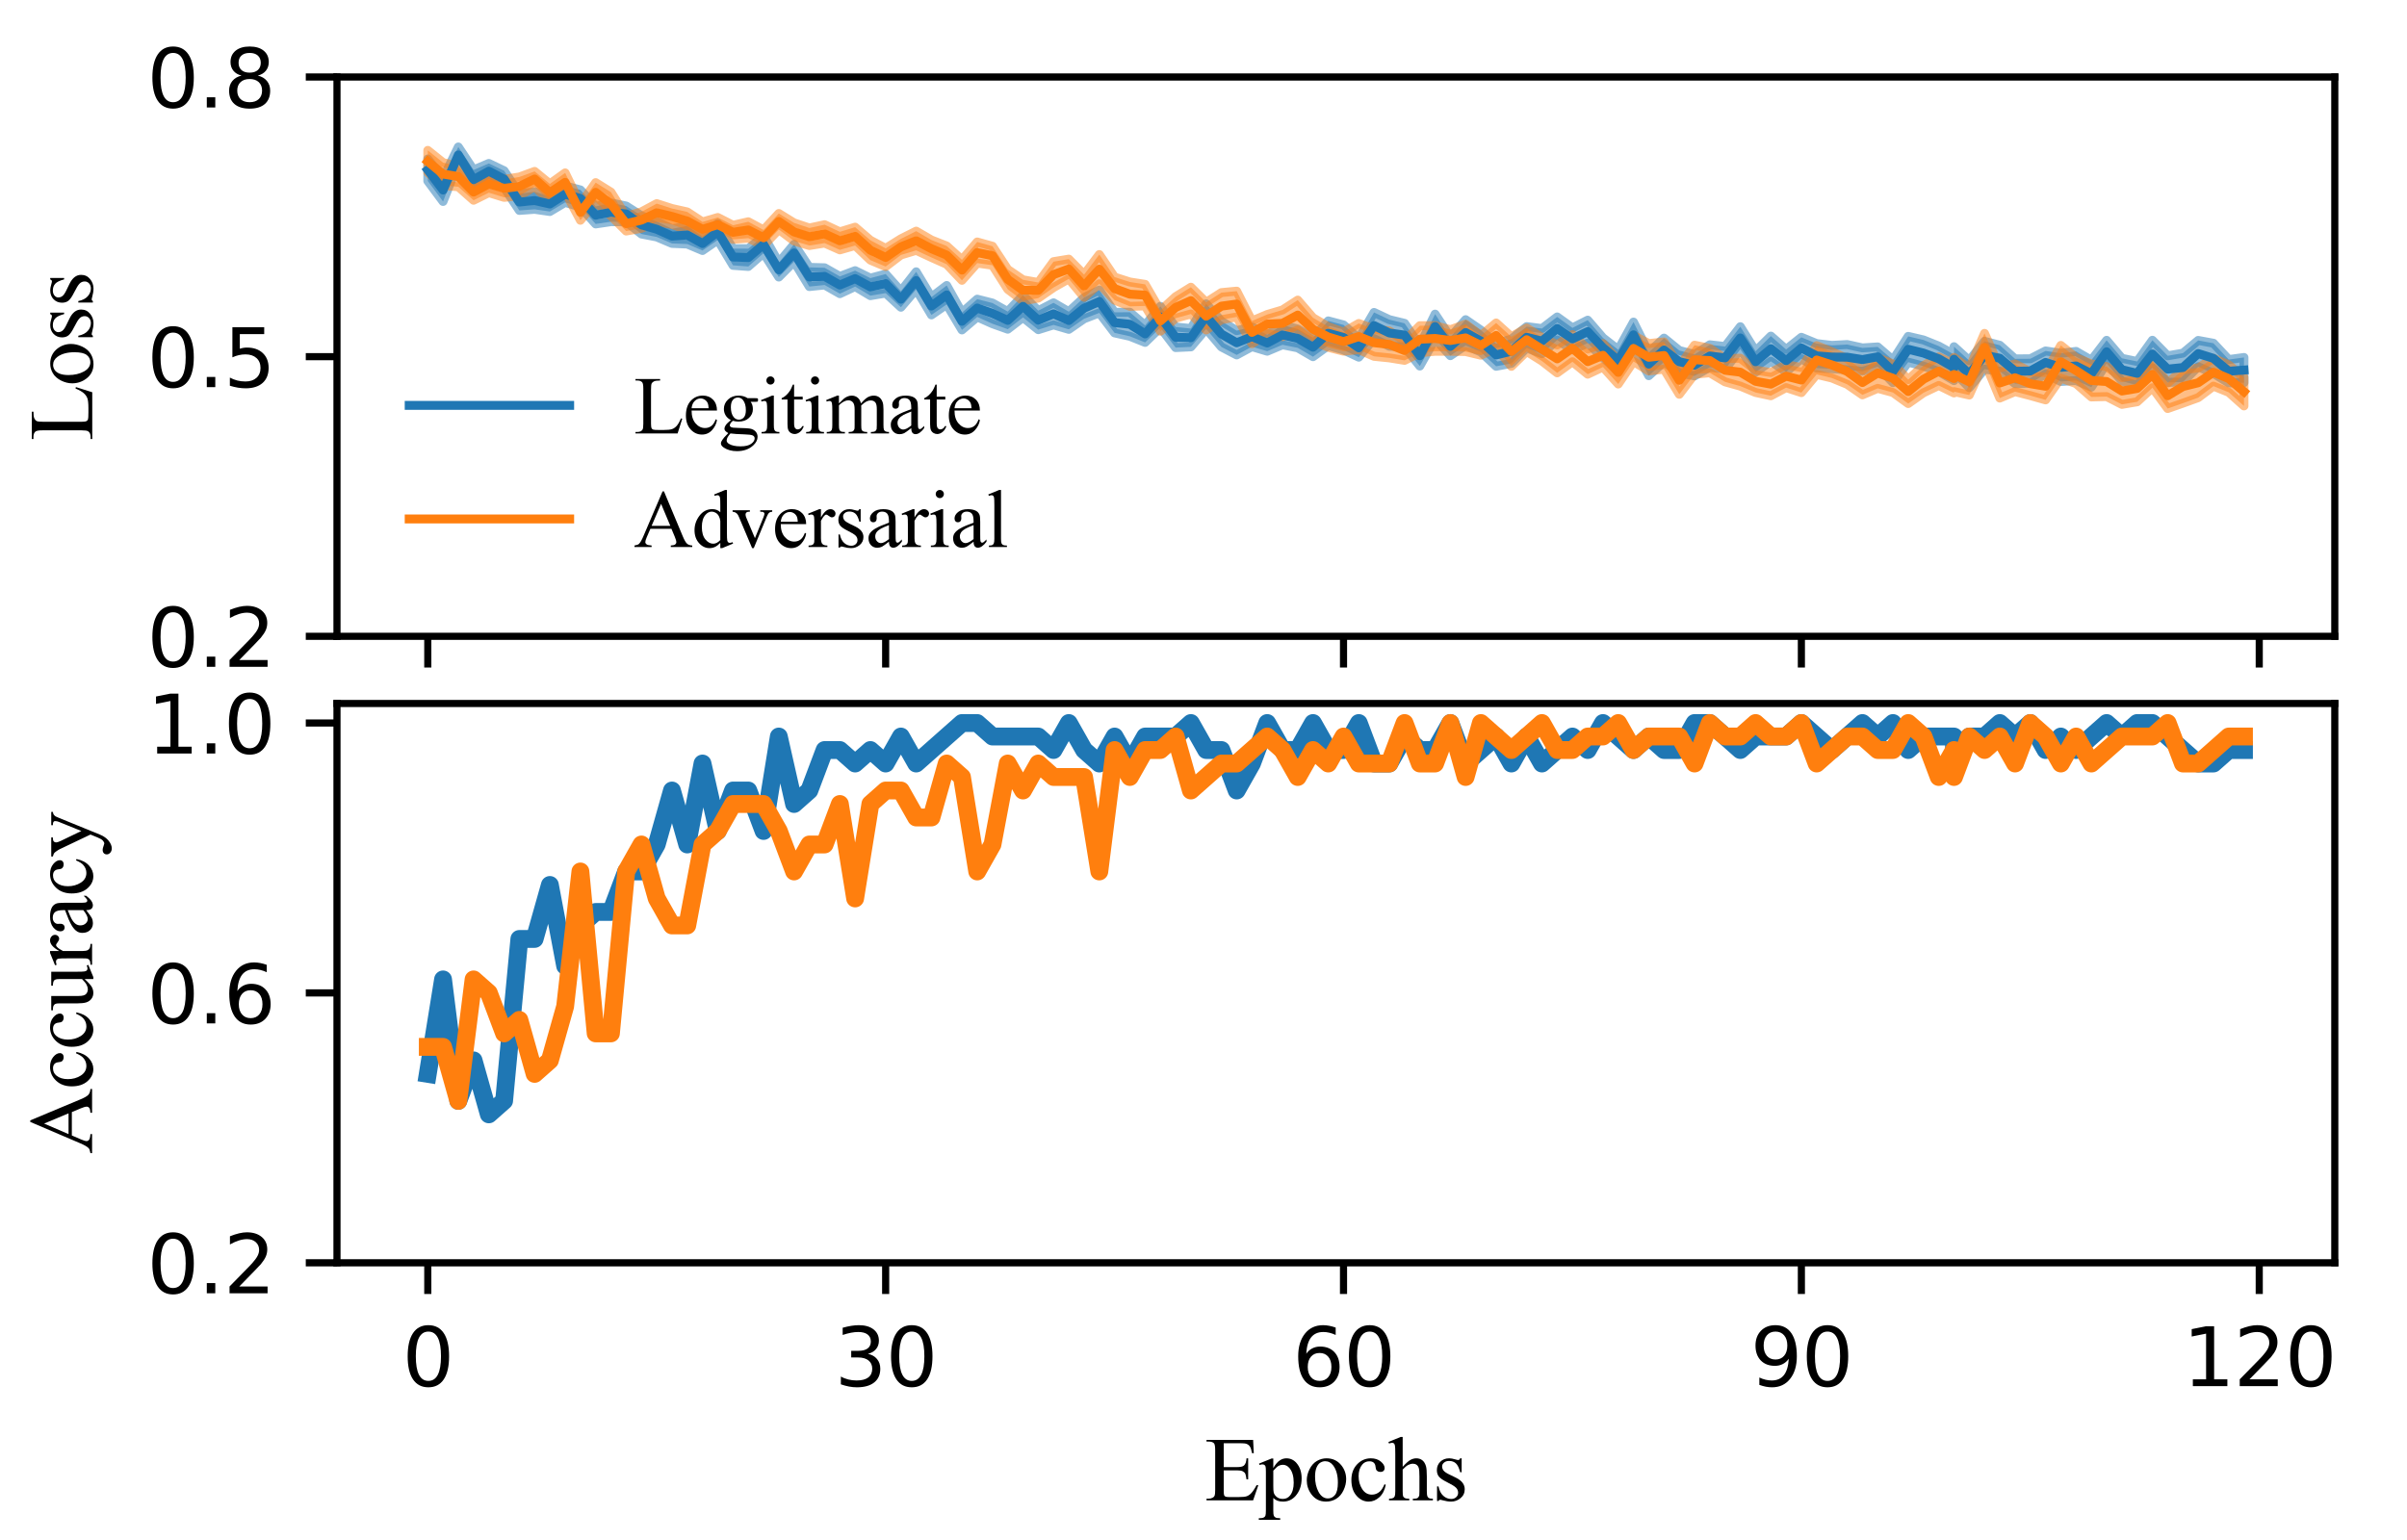 <?xml version="1.0" encoding="utf-8" standalone="no"?>
<!DOCTYPE svg PUBLIC "-//W3C//DTD SVG 1.1//EN"
  "http://www.w3.org/Graphics/SVG/1.1/DTD/svg11.dtd">
<svg height="172.8pt" version="1.1" viewBox="0 0 270 172.8" width="270pt" xmlns="http://www.w3.org/2000/svg" xmlns:xlink="http://www.w3.org/1999/xlink">
 <defs>
  <style type="text/css">*{stroke-linecap:butt;stroke-linejoin:round;}</style>
 </defs>
 <g id="figure_1">
  <g id="patch_1">
   <path d="M 0 172.8 
L 270 172.8 
L 270 0 
L 0 0 
z
" style="fill:none;"/>
  </g>
  <g id="axes_1">
   <g id="patch_2">
    <path d="M 37.8 71.402 
L 261.9 71.402 
L 261.9 8.64 
L 37.8 8.64 
z
" style="fill:none;"/>
   </g>
   <g id="PolyCollection_1">
    <defs>
     <path d="M 47.986 -152.497 
L 47.986 -154.963 
L 49.698 -152.761 
L 51.41 -156.308 
L 53.122 -153.73 
L 54.834 -154.461 
L 56.546 -153.641 
L 58.258 -151.067 
L 59.97 -151.279 
L 61.682 -150.754 
L 63.394 -151.936 
L 65.106 -151.488 
L 66.818 -149.636 
L 68.53 -150.026 
L 70.242 -149.685 
L 71.954 -148.591 
L 73.666 -147.943 
L 75.378 -147.124 
L 77.09 -147.45 
L 78.802 -146.258 
L 80.514 -147.722 
L 82.226 -144.899 
L 83.938 -144.896 
L 85.65 -146.334 
L 87.362 -143.333 
L 89.074 -145.388 
L 90.786 -142.799 
L 92.498 -142.754 
L 94.21 -141.784 
L 95.922 -142.43 
L 97.634 -141.592 
L 99.346 -142.05 
L 101.058 -140.128 
L 102.77 -142.302 
L 104.482 -139.459 
L 106.194 -140.767 
L 107.906 -137.72 
L 109.618 -139.23 
L 111.33 -138.796 
L 113.042 -137.837 
L 114.754 -139.663 
L 116.466 -137.938 
L 118.178 -138.821 
L 119.89 -137.825 
L 121.602 -139.405 
L 123.314 -140.252 
L 125.026 -137.754 
L 126.738 -137.767 
L 128.45 -136.284 
L 130.162 -138.427 
L 131.874 -136.11 
L 133.586 -135.935 
L 135.298 -138.709 
L 137.01 -136.761 
L 138.722 -135.698 
L 140.434 -136.123 
L 142.146 -135.235 
L 143.858 -136.318 
L 145.57 -135.883 
L 147.282 -134.904 
L 148.994 -136.794 
L 150.706 -136.342 
L 152.418 -134.819 
L 154.13 -137.742 
L 155.842 -136.935 
L 157.554 -136.52 
L 159.266 -134.033 
L 160.978 -137.553 
L 162.69 -134.961 
L 164.402 -136.931 
L 166.114 -135.756 
L 167.826 -134.245 
L 169.538 -134.754 
L 171.25 -136.151 
L 172.962 -135.935 
L 174.674 -137.238 
L 176.386 -136.008 
L 178.098 -136.877 
L 179.81 -134.891 
L 181.522 -133.559 
L 183.234 -136.66 
L 184.946 -133.245 
L 186.658 -134.862 
L 188.37 -133.472 
L 190.082 -133.028 
L 191.794 -134.114 
L 193.506 -133.919 
L 195.218 -136.142 
L 196.93 -133.389 
L 198.642 -135.086 
L 200.354 -133.584 
L 202.066 -134.952 
L 203.778 -134.248 
L 205.49 -134.046 
L 207.202 -134.141 
L 208.914 -133.764 
L 210.626 -133.875 
L 212.338 -132.398 
L 214.05 -135.056 
L 215.762 -134.655 
L 217.474 -133.967 
L 219.186 -133.025 
L 219.186 -133.898 
L 220.898 -132.339 
L 222.61 -134.504 
L 224.322 -134.061 
L 226.034 -132.533 
L 227.746 -132.543 
L 229.458 -133.421 
L 231.17 -133.164 
L 232.882 -133.37 
L 234.594 -132.382 
L 236.306 -134.614 
L 238.018 -132.597 
L 239.73 -132.239 
L 241.442 -134.62 
L 243.154 -132.878 
L 244.866 -133.172 
L 246.578 -134.602 
L 248.29 -134.286 
L 250.002 -132.455 
L 251.714 -132.69 
L 251.714 -129.862 
L 251.714 -129.862 
L 250.002 -129.832 
L 248.29 -130.895 
L 246.578 -131.651 
L 244.866 -129.946 
L 243.154 -129.888 
L 241.442 -131.541 
L 239.73 -129.577 
L 238.018 -130.035 
L 236.306 -132.036 
L 234.594 -129.357 
L 232.882 -130.101 
L 231.17 -129.995 
L 229.458 -130.841 
L 227.746 -129.799 
L 226.034 -129.747 
L 224.322 -131.149 
L 222.61 -131.378 
L 220.898 -129.299 
L 219.186 -131.071 
L 219.186 -130.091 
L 217.474 -131.114 
L 215.762 -131.714 
L 214.05 -132.164 
L 212.338 -129.863 
L 210.626 -131.655 
L 208.914 -131.14 
L 207.202 -131.303 
L 205.49 -131.426 
L 203.778 -131.496 
L 202.066 -132.553 
L 200.354 -131.074 
L 198.642 -132.26 
L 196.93 -131.037 
L 195.218 -133.613 
L 193.506 -131.368 
L 191.794 -131.599 
L 190.082 -130.621 
L 188.37 -130.949 
L 186.658 -132.193 
L 184.946 -130.644 
L 183.234 -133.8 
L 181.522 -131.162 
L 179.81 -132.664 
L 178.098 -134.3 
L 176.386 -133.536 
L 174.674 -134.651 
L 172.962 -133.114 
L 171.25 -133.753 
L 169.538 -132.024 
L 167.826 -131.7 
L 166.114 -133.301 
L 164.402 -134.048 
L 162.69 -132.89 
L 160.978 -134.769 
L 159.266 -131.727 
L 157.554 -133.876 
L 155.842 -133.947 
L 154.13 -134.794 
L 152.418 -132.722 
L 150.706 -133.528 
L 148.994 -134.02 
L 147.282 -132.776 
L 145.57 -133.77 
L 143.858 -134.112 
L 142.146 -133.391 
L 140.434 -133.904 
L 138.722 -132.975 
L 137.01 -133.87 
L 135.298 -135.898 
L 133.586 -133.878 
L 131.874 -133.798 
L 130.162 -136.042 
L 128.45 -134.38 
L 126.738 -135.065 
L 125.026 -135.446 
L 123.314 -137.692 
L 121.602 -137.032 
L 119.89 -135.843 
L 118.178 -136.345 
L 116.466 -135.808 
L 114.754 -137.181 
L 113.042 -135.862 
L 111.33 -136.473 
L 109.618 -137.238 
L 107.906 -135.779 
L 106.194 -138.646 
L 104.482 -137.465 
L 102.77 -140.33 
L 101.058 -138.326 
L 99.346 -139.91 
L 97.634 -139.624 
L 95.922 -140.645 
L 94.21 -139.847 
L 92.498 -140.821 
L 90.786 -140.645 
L 89.074 -143.444 
L 87.362 -141.713 
L 85.65 -144.394 
L 83.938 -142.899 
L 82.226 -143.025 
L 80.514 -145.869 
L 78.802 -144.69 
L 77.09 -145.416 
L 75.378 -145.487 
L 73.666 -146.212 
L 71.954 -146.542 
L 70.242 -147.91 
L 68.53 -147.925 
L 66.818 -147.672 
L 65.106 -149.574 
L 63.394 -150.089 
L 61.682 -149.066 
L 59.97 -149.314 
L 58.258 -149.188 
L 56.546 -151.754 
L 54.834 -152.723 
L 53.122 -151.561 
L 51.41 -154.51 
L 49.698 -150.194 
L 47.986 -152.497 
z
" id="m68fbe18722" style="stroke:#1f77b4;stroke-opacity:0.5;"/>
    </defs>
    <g clip-path="url(#pb4c56a0dab)">
     <use style="fill:#1f77b4;fill-opacity:0.5;stroke:#1f77b4;stroke-opacity:0.5;" x="0" xlink:href="#m68fbe18722" y="172.8"/>
    </g>
   </g>
   <g id="PolyCollection_2">
    <defs>
     <path d="M 47.986 -153.439 
L 47.986 -155.926 
L 49.698 -154.554 
L 51.41 -154.132 
L 53.122 -152.172 
L 54.834 -153.147 
L 56.546 -152.676 
L 58.258 -152.941 
L 59.97 -153.567 
L 61.682 -152.166 
L 63.394 -153.399 
L 65.106 -149.881 
L 66.818 -152.308 
L 68.53 -151.24 
L 70.242 -148.53 
L 71.954 -149.03 
L 73.666 -149.953 
L 75.378 -149.403 
L 77.09 -149.021 
L 78.802 -147.897 
L 80.514 -148.397 
L 82.226 -147.524 
L 83.938 -147.917 
L 85.65 -146.997 
L 87.362 -148.845 
L 89.074 -147.79 
L 90.786 -147.218 
L 92.498 -147.588 
L 94.21 -146.787 
L 95.922 -147.308 
L 97.634 -145.839 
L 99.346 -144.931 
L 101.058 -146.001 
L 102.77 -146.863 
L 104.482 -145.869 
L 106.194 -145.197 
L 107.906 -143.644 
L 109.618 -145.648 
L 111.33 -145.17 
L 113.042 -142.567 
L 114.754 -141.403 
L 116.466 -141.101 
L 118.178 -143.44 
L 119.89 -143.723 
L 121.602 -141.982 
L 123.314 -144.24 
L 125.026 -141.708 
L 126.738 -141.159 
L 128.45 -140.893 
L 130.162 -137.94 
L 131.874 -139.509 
L 133.586 -140.57 
L 135.298 -138.875 
L 137.01 -139.969 
L 138.722 -140.131 
L 140.434 -136.784 
L 142.146 -137.512 
L 143.858 -138.018 
L 145.57 -139.126 
L 147.282 -137.145 
L 148.994 -136.14 
L 150.706 -135.532 
L 152.418 -136.504 
L 154.13 -135.879 
L 155.842 -135.667 
L 157.554 -134.553 
L 159.266 -136.254 
L 160.978 -136.257 
L 162.69 -135.802 
L 164.402 -136.419 
L 166.114 -135.129 
L 167.826 -136.559 
L 169.538 -135.011 
L 171.25 -135.996 
L 172.962 -134.937 
L 174.674 -134.103 
L 176.386 -135.259 
L 178.098 -133.637 
L 179.81 -134.247 
L 181.522 -132.317 
L 183.234 -135.157 
L 184.946 -134.247 
L 186.658 -134.434 
L 188.37 -131.688 
L 190.082 -134.066 
L 191.794 -133.714 
L 193.506 -132.549 
L 195.218 -132.608 
L 196.93 -131.264 
L 198.642 -131 
L 200.354 -131.884 
L 202.066 -131.561 
L 203.778 -134.016 
L 205.49 -133.327 
L 207.202 -132.565 
L 208.914 -131.265 
L 210.626 -132.664 
L 212.338 -131.956 
L 214.05 -130.206 
L 215.762 -131.772 
L 217.474 -132.761 
L 219.186 -131.943 
L 219.186 -132.697 
L 220.898 -131.442 
L 222.61 -135.393 
L 224.322 -131.517 
L 226.034 -131.959 
L 227.746 -131.082 
L 229.458 -130.989 
L 231.17 -134.042 
L 232.882 -132.668 
L 234.594 -131.957 
L 236.306 -131.67 
L 238.018 -130.431 
L 239.73 -130.706 
L 241.442 -132.292 
L 243.154 -129.823 
L 244.866 -131.295 
L 246.578 -131.52 
L 248.29 -132.592 
L 250.002 -131.854 
L 251.714 -130.451 
L 251.714 -127.253 
L 251.714 -127.253 
L 250.002 -128.781 
L 248.29 -129.472 
L 246.578 -128.182 
L 244.866 -127.562 
L 243.154 -126.962 
L 241.442 -129.293 
L 239.73 -127.716 
L 238.018 -127.423 
L 236.306 -128.3 
L 234.594 -128.259 
L 232.882 -129.756 
L 231.17 -130.377 
L 229.458 -127.93 
L 227.746 -128.412 
L 226.034 -128.856 
L 224.322 -128.134 
L 222.61 -132.241 
L 220.898 -128.472 
L 219.186 -128.861 
L 219.186 -128.706 
L 217.474 -129.544 
L 215.762 -128.728 
L 214.05 -127.519 
L 212.338 -128.758 
L 210.626 -129.224 
L 208.914 -128.494 
L 207.202 -129.677 
L 205.49 -130.382 
L 203.778 -130.792 
L 202.066 -128.746 
L 200.354 -129.305 
L 198.642 -128.393 
L 196.93 -128.76 
L 195.218 -129.473 
L 193.506 -129.952 
L 191.794 -130.972 
L 190.082 -130.807 
L 188.37 -128.559 
L 186.658 -131.382 
L 184.946 -131.173 
L 183.234 -132.241 
L 181.522 -129.71 
L 179.81 -131.618 
L 178.098 -130.813 
L 176.386 -132.207 
L 174.674 -130.964 
L 172.962 -132.291 
L 171.25 -133.366 
L 169.538 -131.695 
L 167.826 -133.753 
L 166.114 -132.942 
L 164.402 -133.352 
L 162.69 -133.383 
L 160.978 -133.385 
L 159.266 -133.215 
L 157.554 -132.365 
L 155.842 -132.643 
L 154.13 -132.816 
L 152.418 -133.569 
L 150.706 -133.393 
L 148.994 -133.83 
L 147.282 -134.569 
L 145.57 -135.769 
L 143.858 -135.023 
L 142.146 -135.366 
L 140.434 -134.226 
L 138.722 -137.24 
L 137.01 -136.925 
L 135.298 -135.773 
L 133.586 -137.568 
L 131.874 -137.095 
L 130.162 -135.632 
L 128.45 -138.473 
L 126.738 -138.423 
L 125.026 -139.122 
L 123.314 -140.959 
L 121.602 -139.44 
L 119.89 -141.511 
L 118.178 -140.538 
L 116.466 -139.349 
L 114.754 -139.041 
L 113.042 -140.342 
L 111.33 -143.038 
L 109.618 -143.279 
L 107.906 -141.347 
L 106.194 -143.147 
L 104.482 -143.912 
L 102.77 -144.71 
L 101.058 -144.193 
L 99.346 -142.89 
L 97.634 -143.614 
L 95.922 -145.252 
L 94.21 -144.762 
L 92.498 -145.523 
L 90.786 -145.25 
L 89.074 -145.761 
L 87.362 -147.05 
L 85.65 -145.245 
L 83.938 -146.078 
L 82.226 -145.943 
L 80.514 -146.786 
L 78.802 -146.24 
L 77.09 -146.976 
L 75.378 -147.619 
L 73.666 -147.906 
L 71.954 -147.181 
L 70.242 -146.876 
L 68.53 -148.579 
L 66.818 -150.131 
L 65.106 -148.084 
L 63.394 -151.275 
L 61.682 -150.196 
L 59.97 -151.854 
L 58.258 -150.828 
L 56.546 -150.654 
L 54.834 -151.182 
L 53.122 -150.331 
L 51.41 -151.844 
L 49.698 -151.986 
L 47.986 -153.439 
z
" id="m76b59bec64" style="stroke:#ff7f0e;stroke-opacity:0.5;"/>
    </defs>
    <g clip-path="url(#pb4c56a0dab)">
     <use style="fill:#ff7f0e;fill-opacity:0.5;stroke:#ff7f0e;stroke-opacity:0.5;" x="0" xlink:href="#m76b59bec64" y="172.8"/>
    </g>
   </g>
   <g id="matplotlib.axis_1">
    <g id="xtick_1">
     <g id="line2d_1">
      <defs>
       <path d="M 0 0 
L 0 3.5 
" id="m4c664942f1" style="stroke:#000000;stroke-width:0.8;"/>
      </defs>
      <g>
       <use style="stroke:#000000;stroke-width:0.8;" x="47.986" xlink:href="#m4c664942f1" y="71.402"/>
      </g>
     </g>
    </g>
    <g id="xtick_2">
     <g id="line2d_2">
      <g>
       <use style="stroke:#000000;stroke-width:0.8;" x="99.346" xlink:href="#m4c664942f1" y="71.402"/>
      </g>
     </g>
    </g>
    <g id="xtick_3">
     <g id="line2d_3">
      <g>
       <use style="stroke:#000000;stroke-width:0.8;" x="150.706" xlink:href="#m4c664942f1" y="71.402"/>
      </g>
     </g>
    </g>
    <g id="xtick_4">
     <g id="line2d_4">
      <g>
       <use style="stroke:#000000;stroke-width:0.8;" x="202.066" xlink:href="#m4c664942f1" y="71.402"/>
      </g>
     </g>
    </g>
    <g id="xtick_5">
     <g id="line2d_5">
      <g>
       <use style="stroke:#000000;stroke-width:0.8;" x="253.426" xlink:href="#m4c664942f1" y="71.402"/>
      </g>
     </g>
    </g>
   </g>
   <g id="matplotlib.axis_2">
    <g id="ytick_1">
     <g id="line2d_6">
      <defs>
       <path d="M 0 0 
L -3.5 0 
" id="mf65fbcce21" style="stroke:#000000;stroke-width:0.8;"/>
      </defs>
      <g>
       <use style="stroke:#000000;stroke-width:0.8;" x="37.8" xlink:href="#mf65fbcce21" y="71.402"/>
      </g>
     </g>
     <g id="text_1">
      <!-- 0.2 -->
      <g transform="translate(16.487 74.822)scale(0.09 -0.09)">
       <defs>
        <path d="M 2034 4250 
Q 1547 4250 1301 3770 
Q 1056 3291 1056 2328 
Q 1056 1369 1301 889 
Q 1547 409 2034 409 
Q 2525 409 2770 889 
Q 3016 1369 3016 2328 
Q 3016 3291 2770 3770 
Q 2525 4250 2034 4250 
z
M 2034 4750 
Q 2819 4750 3233 4129 
Q 3647 3509 3647 2328 
Q 3647 1150 3233 529 
Q 2819 -91 2034 -91 
Q 1250 -91 836 529 
Q 422 1150 422 2328 
Q 422 3509 836 4129 
Q 1250 4750 2034 4750 
z
" id="DejaVuSans-30" transform="scale(0.016)"/>
        <path d="M 684 794 
L 1344 794 
L 1344 0 
L 684 0 
L 684 794 
z
" id="DejaVuSans-2e" transform="scale(0.016)"/>
        <path d="M 1228 531 
L 3431 531 
L 3431 0 
L 469 0 
L 469 531 
Q 828 903 1448 1529 
Q 2069 2156 2228 2338 
Q 2531 2678 2651 2914 
Q 2772 3150 2772 3378 
Q 2772 3750 2511 3984 
Q 2250 4219 1831 4219 
Q 1534 4219 1204 4116 
Q 875 4013 500 3803 
L 500 4441 
Q 881 4594 1212 4672 
Q 1544 4750 1819 4750 
Q 2544 4750 2975 4387 
Q 3406 4025 3406 3419 
Q 3406 3131 3298 2873 
Q 3191 2616 2906 2266 
Q 2828 2175 2409 1742 
Q 1991 1309 1228 531 
z
" id="DejaVuSans-32" transform="scale(0.016)"/>
       </defs>
       <use xlink:href="#DejaVuSans-30"/>
       <use x="63.623" xlink:href="#DejaVuSans-2e"/>
       <use x="95.41" xlink:href="#DejaVuSans-32"/>
      </g>
     </g>
    </g>
    <g id="ytick_2">
     <g id="line2d_7">
      <g>
       <use style="stroke:#000000;stroke-width:0.8;" x="37.8" xlink:href="#mf65fbcce21" y="40.021"/>
      </g>
     </g>
     <g id="text_2">
      <!-- 0.5 -->
      <g transform="translate(16.487 43.44)scale(0.09 -0.09)">
       <defs>
        <path d="M 691 4666 
L 3169 4666 
L 3169 4134 
L 1269 4134 
L 1269 2991 
Q 1406 3038 1543 3061 
Q 1681 3084 1819 3084 
Q 2600 3084 3056 2656 
Q 3513 2228 3513 1497 
Q 3513 744 3044 326 
Q 2575 -91 1722 -91 
Q 1428 -91 1123 -41 
Q 819 9 494 109 
L 494 744 
Q 775 591 1075 516 
Q 1375 441 1709 441 
Q 2250 441 2565 725 
Q 2881 1009 2881 1497 
Q 2881 1984 2565 2268 
Q 2250 2553 1709 2553 
Q 1456 2553 1204 2497 
Q 953 2441 691 2322 
L 691 4666 
z
" id="DejaVuSans-35" transform="scale(0.016)"/>
       </defs>
       <use xlink:href="#DejaVuSans-30"/>
       <use x="63.623" xlink:href="#DejaVuSans-2e"/>
       <use x="95.41" xlink:href="#DejaVuSans-35"/>
      </g>
     </g>
    </g>
    <g id="ytick_3">
     <g id="line2d_8">
      <g>
       <use style="stroke:#000000;stroke-width:0.8;" x="37.8" xlink:href="#mf65fbcce21" y="8.64"/>
      </g>
     </g>
     <g id="text_3">
      <!-- 0.8 -->
      <g transform="translate(16.487 12.059)scale(0.09 -0.09)">
       <defs>
        <path d="M 2034 2216 
Q 1584 2216 1326 1975 
Q 1069 1734 1069 1313 
Q 1069 891 1326 650 
Q 1584 409 2034 409 
Q 2484 409 2743 651 
Q 3003 894 3003 1313 
Q 3003 1734 2745 1975 
Q 2488 2216 2034 2216 
z
M 1403 2484 
Q 997 2584 770 2862 
Q 544 3141 544 3541 
Q 544 4100 942 4425 
Q 1341 4750 2034 4750 
Q 2731 4750 3128 4425 
Q 3525 4100 3525 3541 
Q 3525 3141 3298 2862 
Q 3072 2584 2669 2484 
Q 3125 2378 3379 2068 
Q 3634 1759 3634 1313 
Q 3634 634 3220 271 
Q 2806 -91 2034 -91 
Q 1263 -91 848 271 
Q 434 634 434 1313 
Q 434 1759 690 2068 
Q 947 2378 1403 2484 
z
M 1172 3481 
Q 1172 3119 1398 2916 
Q 1625 2713 2034 2713 
Q 2441 2713 2670 2916 
Q 2900 3119 2900 3481 
Q 2900 3844 2670 4047 
Q 2441 4250 2034 4250 
Q 1625 4250 1398 4047 
Q 1172 3844 1172 3481 
z
" id="DejaVuSans-38" transform="scale(0.016)"/>
       </defs>
       <use xlink:href="#DejaVuSans-30"/>
       <use x="63.623" xlink:href="#DejaVuSans-2e"/>
       <use x="95.41" xlink:href="#DejaVuSans-38"/>
      </g>
     </g>
    </g>
    <g id="text_4">
     <!-- Loss -->
     <g transform="translate(10.348 49.467)rotate(-90)scale(0.1 -0.1)">
      <defs>
       <path d="M 3669 1172 
L 3772 1150 
L 3409 0 
L 128 0 
L 128 116 
L 288 116 
Q 556 116 672 291 
Q 738 391 738 753 
L 738 3488 
Q 738 3884 650 3984 
Q 528 4122 288 4122 
L 128 4122 
L 128 4238 
L 2047 4238 
L 2047 4122 
Q 1709 4125 1573 4059 
Q 1438 3994 1388 3894 
Q 1338 3794 1338 3416 
L 1338 753 
Q 1338 494 1388 397 
Q 1425 331 1503 300 
Q 1581 269 1991 269 
L 2300 269 
Q 2788 269 2984 341 
Q 3181 413 3343 595 
Q 3506 778 3669 1172 
z
" id="TimesNewRomanPSMT-4c" transform="scale(0.016)"/>
       <path d="M 1600 2947 
Q 2250 2947 2644 2453 
Q 2978 2031 2978 1484 
Q 2978 1100 2793 706 
Q 2609 313 2286 112 
Q 1963 -88 1566 -88 
Q 919 -88 538 428 
Q 216 863 216 1403 
Q 216 1797 411 2186 
Q 606 2575 925 2761 
Q 1244 2947 1600 2947 
z
M 1503 2744 
Q 1338 2744 1170 2645 
Q 1003 2547 900 2300 
Q 797 2053 797 1666 
Q 797 1041 1045 587 
Q 1294 134 1700 134 
Q 2003 134 2200 384 
Q 2397 634 2397 1244 
Q 2397 2006 2069 2444 
Q 1847 2744 1503 2744 
z
" id="TimesNewRomanPSMT-6f" transform="scale(0.016)"/>
       <path d="M 2050 2947 
L 2050 1972 
L 1947 1972 
Q 1828 2431 1642 2597 
Q 1456 2763 1169 2763 
Q 950 2763 815 2647 
Q 681 2531 681 2391 
Q 681 2216 781 2091 
Q 878 1963 1175 1819 
L 1631 1597 
Q 2266 1288 2266 781 
Q 2266 391 1970 151 
Q 1675 -88 1309 -88 
Q 1047 -88 709 6 
Q 606 38 541 38 
Q 469 38 428 -44 
L 325 -44 
L 325 978 
L 428 978 
Q 516 541 762 319 
Q 1009 97 1316 97 
Q 1531 97 1667 223 
Q 1803 350 1803 528 
Q 1803 744 1651 891 
Q 1500 1038 1047 1263 
Q 594 1488 453 1669 
Q 313 1847 313 2119 
Q 313 2472 555 2709 
Q 797 2947 1181 2947 
Q 1350 2947 1591 2875 
Q 1750 2828 1803 2828 
Q 1853 2828 1881 2850 
Q 1909 2872 1947 2947 
L 2050 2947 
z
" id="TimesNewRomanPSMT-73" transform="scale(0.016)"/>
      </defs>
      <use xlink:href="#TimesNewRomanPSMT-4c"/>
      <use x="61.084" xlink:href="#TimesNewRomanPSMT-6f"/>
      <use x="111.084" xlink:href="#TimesNewRomanPSMT-73"/>
      <use x="150" xlink:href="#TimesNewRomanPSMT-73"/>
     </g>
    </g>
   </g>
   <g id="line2d_9">
    <path clip-path="url(#pb4c56a0dab)" d="M 47.986 19.07 
L 49.698 21.323 
L 51.41 17.391 
L 53.122 20.155 
L 54.834 19.208 
L 56.546 20.102 
L 58.258 22.673 
L 59.97 22.503 
L 61.682 22.89 
L 63.394 21.788 
L 65.106 22.269 
L 66.818 24.146 
L 68.53 23.825 
L 70.242 24.003 
L 71.954 25.233 
L 73.666 25.723 
L 75.378 26.494 
L 77.09 26.367 
L 78.802 27.326 
L 80.514 26.005 
L 82.226 28.838 
L 83.938 28.903 
L 85.65 27.436 
L 87.362 30.277 
L 89.074 28.384 
L 90.786 31.078 
L 92.498 31.012 
L 94.21 31.984 
L 95.922 31.262 
L 97.634 32.192 
L 99.346 31.82 
L 101.058 33.573 
L 102.77 31.484 
L 104.482 34.338 
L 106.194 33.093 
L 107.906 36.051 
L 109.618 34.566 
L 111.33 35.165 
L 113.042 35.951 
L 114.754 34.378 
L 116.466 35.927 
L 118.178 35.217 
L 119.89 35.966 
L 121.602 34.581 
L 123.314 33.828 
L 125.026 36.2 
L 126.738 36.384 
L 128.45 37.468 
L 130.162 35.565 
L 131.874 37.846 
L 133.586 37.894 
L 135.298 35.497 
L 137.01 37.485 
L 138.722 38.464 
L 140.434 37.786 
L 142.146 38.487 
L 143.858 37.585 
L 145.57 37.974 
L 147.282 38.96 
L 148.994 37.393 
L 150.706 37.865 
L 152.418 39.03 
L 154.13 36.532 
L 155.842 37.359 
L 157.554 37.602 
L 159.266 39.92 
L 160.978 36.639 
L 162.69 38.874 
L 164.402 37.311 
L 166.114 38.272 
L 167.826 39.827 
L 169.538 39.411 
L 171.25 37.848 
L 172.962 38.276 
L 174.674 36.856 
L 176.386 38.028 
L 178.098 37.211 
L 179.81 39.022 
L 181.522 40.439 
L 183.234 37.57 
L 184.946 40.855 
L 186.658 39.273 
L 188.37 40.59 
L 190.082 40.976 
L 191.794 39.943 
L 193.506 40.157 
L 195.218 37.923 
L 196.93 40.587 
L 198.642 39.127 
L 200.354 40.471 
L 202.066 39.047 
L 203.778 39.928 
L 205.49 40.064 
L 207.202 40.078 
L 208.914 40.348 
L 210.626 40.035 
L 212.338 41.669 
L 214.05 39.19 
L 215.762 39.616 
L 217.474 40.259 
L 219.186 41.242 
L 219.186 40.315 
L 220.898 41.981 
L 222.61 39.859 
L 224.322 40.195 
L 226.034 41.66 
L 227.746 41.629 
L 229.458 40.669 
L 231.17 41.221 
L 232.882 41.064 
L 234.594 41.931 
L 236.306 39.475 
L 238.018 41.484 
L 239.73 41.892 
L 241.442 39.72 
L 243.154 41.417 
L 244.866 41.241 
L 246.578 39.673 
L 248.29 40.21 
L 250.002 41.656 
L 251.714 41.524 
" style="fill:none;stroke:#1f77b4;stroke-linecap:square;"/>
   </g>
   <g id="line2d_10">
    <path clip-path="url(#pb4c56a0dab)" d="M 47.986 18.118 
L 49.698 19.53 
L 51.41 19.812 
L 53.122 21.549 
L 54.834 20.635 
L 56.546 21.135 
L 58.258 20.916 
L 59.97 20.09 
L 61.682 21.619 
L 63.394 20.463 
L 65.106 23.818 
L 66.818 21.581 
L 68.53 22.891 
L 70.242 25.097 
L 71.954 24.695 
L 73.666 23.87 
L 75.378 24.289 
L 77.09 24.801 
L 78.802 25.731 
L 80.514 25.209 
L 82.226 26.067 
L 83.938 25.802 
L 85.65 26.679 
L 87.362 24.853 
L 89.074 26.025 
L 90.786 26.566 
L 92.498 26.244 
L 94.21 27.026 
L 95.922 26.52 
L 97.634 28.073 
L 99.346 28.889 
L 101.058 27.703 
L 102.77 27.013 
L 104.482 27.909 
L 106.194 28.628 
L 107.906 30.304 
L 109.618 28.337 
L 111.33 28.696 
L 113.042 31.346 
L 114.754 32.578 
L 116.466 32.575 
L 118.178 30.811 
L 119.89 30.183 
L 121.602 32.089 
L 123.314 30.201 
L 125.026 32.385 
L 126.738 33.009 
L 128.45 33.117 
L 130.162 36.014 
L 131.874 34.498 
L 133.586 33.731 
L 135.298 35.476 
L 137.01 34.353 
L 138.722 34.115 
L 140.434 37.295 
L 142.146 36.361 
L 143.858 36.279 
L 145.57 35.353 
L 147.282 36.943 
L 148.994 37.815 
L 150.706 38.337 
L 152.418 37.764 
L 154.13 38.453 
L 155.842 38.645 
L 157.554 39.341 
L 159.266 38.065 
L 160.978 37.979 
L 162.69 38.207 
L 164.402 37.915 
L 166.114 38.765 
L 167.826 37.644 
L 169.538 39.447 
L 171.25 38.119 
L 172.962 39.186 
L 174.674 40.266 
L 176.386 39.067 
L 178.098 40.575 
L 179.81 39.867 
L 181.522 41.787 
L 183.234 39.101 
L 184.946 40.09 
L 186.658 39.892 
L 188.37 42.677 
L 190.082 40.363 
L 191.794 40.457 
L 193.506 41.549 
L 195.218 41.76 
L 196.93 42.788 
L 198.642 43.104 
L 200.354 42.206 
L 202.066 42.647 
L 203.778 40.396 
L 205.49 40.946 
L 207.202 41.679 
L 208.914 42.921 
L 210.626 41.856 
L 212.338 42.443 
L 214.05 43.938 
L 215.762 42.55 
L 217.474 41.647 
L 219.186 42.476 
L 219.186 42.021 
L 220.898 42.843 
L 222.61 38.983 
L 224.322 42.975 
L 226.034 42.392 
L 227.746 43.053 
L 229.458 43.341 
L 231.17 40.59 
L 232.882 41.588 
L 234.594 42.692 
L 236.306 42.815 
L 238.018 43.873 
L 239.73 43.589 
L 241.442 42.008 
L 243.154 44.407 
L 244.866 43.372 
L 246.578 42.949 
L 248.29 41.768 
L 250.002 42.483 
L 251.714 43.948 
" style="fill:none;stroke:#ff7f0e;stroke-linecap:square;"/>
   </g>
   <g id="patch_3">
    <path d="M 37.8 71.402 
L 37.8 8.64 
" style="fill:none;stroke:#000000;stroke-linecap:square;stroke-linejoin:miter;stroke-width:0.8;"/>
   </g>
   <g id="patch_4">
    <path d="M 261.9 71.402 
L 261.9 8.64 
" style="fill:none;stroke:#000000;stroke-linecap:square;stroke-linejoin:miter;stroke-width:0.8;"/>
   </g>
   <g id="patch_5">
    <path d="M 37.8 71.402 
L 261.9 71.402 
" style="fill:none;stroke:#000000;stroke-linecap:square;stroke-linejoin:miter;stroke-width:0.8;"/>
   </g>
   <g id="patch_6">
    <path d="M 37.8 8.64 
L 261.9 8.64 
" style="fill:none;stroke:#000000;stroke-linecap:square;stroke-linejoin:miter;stroke-width:0.8;"/>
   </g>
   <g id="legend_1">
    <g id="line2d_11">
     <path d="M 45.9 45.485 
L 63.9 45.485 
" style="fill:none;stroke:#1f77b4;stroke-linecap:square;"/>
    </g>
    <g id="line2d_12"/>
    <g id="text_5">
     <!-- Legitimate -->
     <g transform="translate(71.1 48.635)scale(0.09 -0.09)">
      <defs>
       <path d="M 681 1784 
Q 678 1147 991 784 
Q 1303 422 1725 422 
Q 2006 422 2214 576 
Q 2422 731 2563 1106 
L 2659 1044 
Q 2594 616 2278 264 
Q 1963 -88 1488 -88 
Q 972 -88 605 314 
Q 238 716 238 1394 
Q 238 2128 614 2539 
Q 991 2950 1559 2950 
Q 2041 2950 2350 2633 
Q 2659 2316 2659 1784 
L 681 1784 
z
M 681 1966 
L 2006 1966 
Q 1991 2241 1941 2353 
Q 1863 2528 1708 2628 
Q 1553 2728 1384 2728 
Q 1125 2728 920 2526 
Q 716 2325 681 1966 
z
" id="TimesNewRomanPSMT-65" transform="scale(0.016)"/>
       <path d="M 966 1044 
Q 703 1172 562 1401 
Q 422 1631 422 1909 
Q 422 2334 742 2640 
Q 1063 2947 1563 2947 
Q 1972 2947 2272 2747 
L 2878 2747 
Q 3013 2747 3034 2739 
Q 3056 2731 3066 2713 
Q 3084 2684 3084 2613 
Q 3084 2531 3069 2500 
Q 3059 2484 3036 2475 
Q 3013 2466 2878 2466 
L 2506 2466 
Q 2681 2241 2681 1891 
Q 2681 1491 2375 1206 
Q 2069 922 1553 922 
Q 1341 922 1119 984 
Q 981 866 932 777 
Q 884 688 884 625 
Q 884 572 936 522 
Q 988 472 1138 450 
Q 1225 438 1575 428 
Q 2219 413 2409 384 
Q 2700 344 2873 169 
Q 3047 -6 3047 -263 
Q 3047 -616 2716 -925 
Q 2228 -1381 1444 -1381 
Q 841 -1381 425 -1109 
Q 191 -953 191 -784 
Q 191 -709 225 -634 
Q 278 -519 444 -313 
Q 466 -284 763 25 
Q 600 122 533 198 
Q 466 275 466 372 
Q 466 481 555 628 
Q 644 775 966 1044 
z
M 1509 2797 
Q 1278 2797 1122 2612 
Q 966 2428 966 2047 
Q 966 1553 1178 1281 
Q 1341 1075 1591 1075 
Q 1828 1075 1981 1253 
Q 2134 1431 2134 1813 
Q 2134 2309 1919 2591 
Q 1759 2797 1509 2797 
z
M 934 0 
Q 788 -159 713 -296 
Q 638 -434 638 -550 
Q 638 -700 819 -813 
Q 1131 -1006 1722 -1006 
Q 2284 -1006 2551 -807 
Q 2819 -609 2819 -384 
Q 2819 -222 2659 -153 
Q 2497 -84 2016 -72 
Q 1313 -53 934 0 
z
" id="TimesNewRomanPSMT-67" transform="scale(0.016)"/>
       <path d="M 928 4444 
Q 1059 4444 1151 4351 
Q 1244 4259 1244 4128 
Q 1244 3997 1151 3903 
Q 1059 3809 928 3809 
Q 797 3809 703 3903 
Q 609 3997 609 4128 
Q 609 4259 701 4351 
Q 794 4444 928 4444 
z
M 1188 2947 
L 1188 647 
Q 1188 378 1227 289 
Q 1266 200 1342 156 
Q 1419 113 1622 113 
L 1622 0 
L 231 0 
L 231 113 
Q 441 113 512 153 
Q 584 194 626 287 
Q 669 381 669 647 
L 669 1750 
Q 669 2216 641 2353 
Q 619 2453 572 2492 
Q 525 2531 444 2531 
Q 356 2531 231 2484 
L 188 2597 
L 1050 2947 
L 1188 2947 
z
" id="TimesNewRomanPSMT-69" transform="scale(0.016)"/>
       <path d="M 1031 3803 
L 1031 2863 
L 1700 2863 
L 1700 2644 
L 1031 2644 
L 1031 788 
Q 1031 509 1111 412 
Q 1191 316 1316 316 
Q 1419 316 1516 380 
Q 1613 444 1666 569 
L 1788 569 
Q 1678 263 1478 108 
Q 1278 -47 1066 -47 
Q 922 -47 784 33 
Q 647 113 581 261 
Q 516 409 516 719 
L 516 2644 
L 63 2644 
L 63 2747 
Q 234 2816 414 2980 
Q 594 3144 734 3369 
Q 806 3488 934 3803 
L 1031 3803 
z
" id="TimesNewRomanPSMT-74" transform="scale(0.016)"/>
       <path d="M 1050 2338 
Q 1363 2650 1419 2697 
Q 1559 2816 1721 2881 
Q 1884 2947 2044 2947 
Q 2313 2947 2506 2790 
Q 2700 2634 2766 2338 
Q 3088 2713 3309 2830 
Q 3531 2947 3766 2947 
Q 3994 2947 4170 2830 
Q 4347 2713 4450 2447 
Q 4519 2266 4519 1878 
L 4519 647 
Q 4519 378 4559 278 
Q 4591 209 4675 161 
Q 4759 113 4950 113 
L 4950 0 
L 3538 0 
L 3538 113 
L 3597 113 
Q 3781 113 3884 184 
Q 3956 234 3988 344 
Q 4000 397 4000 647 
L 4000 1878 
Q 4000 2228 3916 2372 
Q 3794 2572 3525 2572 
Q 3359 2572 3192 2489 
Q 3025 2406 2788 2181 
L 2781 2147 
L 2788 2013 
L 2788 647 
Q 2788 353 2820 281 
Q 2853 209 2943 161 
Q 3034 113 3253 113 
L 3253 0 
L 1806 0 
L 1806 113 
Q 2044 113 2133 169 
Q 2222 225 2256 338 
Q 2272 391 2272 647 
L 2272 1878 
Q 2272 2228 2169 2381 
Q 2031 2581 1784 2581 
Q 1616 2581 1450 2491 
Q 1191 2353 1050 2181 
L 1050 647 
Q 1050 366 1089 281 
Q 1128 197 1204 155 
Q 1281 113 1516 113 
L 1516 0 
L 100 0 
L 100 113 
Q 297 113 375 155 
Q 453 197 493 289 
Q 534 381 534 647 
L 534 1741 
Q 534 2213 506 2350 
Q 484 2453 437 2492 
Q 391 2531 309 2531 
Q 222 2531 100 2484 
L 53 2597 
L 916 2947 
L 1050 2947 
L 1050 2338 
z
" id="TimesNewRomanPSMT-6d" transform="scale(0.016)"/>
       <path d="M 1822 413 
Q 1381 72 1269 19 
Q 1100 -59 909 -59 
Q 613 -59 420 144 
Q 228 347 228 678 
Q 228 888 322 1041 
Q 450 1253 767 1440 
Q 1084 1628 1822 1897 
L 1822 2009 
Q 1822 2438 1686 2597 
Q 1550 2756 1291 2756 
Q 1094 2756 978 2650 
Q 859 2544 859 2406 
L 866 2225 
Q 866 2081 792 2003 
Q 719 1925 600 1925 
Q 484 1925 411 2006 
Q 338 2088 338 2228 
Q 338 2497 613 2722 
Q 888 2947 1384 2947 
Q 1766 2947 2009 2819 
Q 2194 2722 2281 2516 
Q 2338 2381 2338 1966 
L 2338 994 
Q 2338 584 2353 492 
Q 2369 400 2405 369 
Q 2441 338 2488 338 
Q 2538 338 2575 359 
Q 2641 400 2828 588 
L 2828 413 
Q 2478 -56 2159 -56 
Q 2006 -56 1915 50 
Q 1825 156 1822 413 
z
M 1822 616 
L 1822 1706 
Q 1350 1519 1213 1441 
Q 966 1303 859 1153 
Q 753 1003 753 825 
Q 753 600 887 451 
Q 1022 303 1197 303 
Q 1434 303 1822 616 
z
" id="TimesNewRomanPSMT-61" transform="scale(0.016)"/>
      </defs>
      <use xlink:href="#TimesNewRomanPSMT-4c"/>
      <use x="61.084" xlink:href="#TimesNewRomanPSMT-65"/>
      <use x="105.469" xlink:href="#TimesNewRomanPSMT-67"/>
      <use x="155.469" xlink:href="#TimesNewRomanPSMT-69"/>
      <use x="183.252" xlink:href="#TimesNewRomanPSMT-74"/>
      <use x="211.035" xlink:href="#TimesNewRomanPSMT-69"/>
      <use x="238.818" xlink:href="#TimesNewRomanPSMT-6d"/>
      <use x="316.602" xlink:href="#TimesNewRomanPSMT-61"/>
      <use x="360.986" xlink:href="#TimesNewRomanPSMT-74"/>
      <use x="388.77" xlink:href="#TimesNewRomanPSMT-65"/>
     </g>
    </g>
    <g id="line2d_13">
     <path d="M 45.9 58.227 
L 63.9 58.227 
" style="fill:none;stroke:#ff7f0e;stroke-linecap:square;"/>
    </g>
    <g id="line2d_14"/>
    <g id="text_6">
     <!-- Adversarial -->
     <g transform="translate(71.1 61.377)scale(0.09 -0.09)">
      <defs>
       <path d="M 2928 1419 
L 1288 1419 
L 1000 750 
Q 894 503 894 381 
Q 894 284 986 211 
Q 1078 138 1384 116 
L 1384 0 
L 50 0 
L 50 116 
Q 316 163 394 238 
Q 553 388 747 847 
L 2238 4334 
L 2347 4334 
L 3822 809 
Q 4000 384 4145 257 
Q 4291 131 4550 116 
L 4550 0 
L 2878 0 
L 2878 116 
Q 3131 128 3220 200 
Q 3309 272 3309 375 
Q 3309 513 3184 809 
L 2928 1419 
z
M 2841 1650 
L 2122 3363 
L 1384 1650 
L 2841 1650 
z
" id="TimesNewRomanPSMT-41" transform="scale(0.016)"/>
       <path d="M 2222 322 
Q 2013 103 1813 7 
Q 1613 -88 1381 -88 
Q 913 -88 563 304 
Q 213 697 213 1313 
Q 213 1928 600 2439 
Q 988 2950 1597 2950 
Q 1975 2950 2222 2709 
L 2222 3238 
Q 2222 3728 2198 3840 
Q 2175 3953 2125 3993 
Q 2075 4034 2000 4034 
Q 1919 4034 1784 3984 
L 1744 4094 
L 2597 4444 
L 2738 4444 
L 2738 1134 
Q 2738 631 2761 520 
Q 2784 409 2836 365 
Q 2888 322 2956 322 
Q 3041 322 3181 375 
L 3216 266 
L 2366 -88 
L 2222 -88 
L 2222 322 
z
M 2222 541 
L 2222 2016 
Q 2203 2228 2109 2403 
Q 2016 2578 1861 2667 
Q 1706 2756 1559 2756 
Q 1284 2756 1069 2509 
Q 784 2184 784 1559 
Q 784 928 1059 592 
Q 1334 256 1672 256 
Q 1956 256 2222 541 
z
" id="TimesNewRomanPSMT-64" transform="scale(0.016)"/>
       <path d="M 53 2863 
L 1400 2863 
L 1400 2747 
L 1313 2747 
Q 1191 2747 1127 2687 
Q 1063 2628 1063 2528 
Q 1063 2419 1128 2269 
L 1794 688 
L 2463 2328 
Q 2534 2503 2534 2594 
Q 2534 2638 2509 2666 
Q 2475 2713 2422 2730 
Q 2369 2747 2206 2747 
L 2206 2863 
L 3141 2863 
L 3141 2747 
Q 2978 2734 2916 2681 
Q 2806 2588 2719 2369 
L 1703 -88 
L 1575 -88 
L 553 2328 
Q 484 2497 421 2570 
Q 359 2644 263 2694 
Q 209 2722 53 2747 
L 53 2863 
z
" id="TimesNewRomanPSMT-76" transform="scale(0.016)"/>
       <path d="M 1038 2947 
L 1038 2303 
Q 1397 2947 1775 2947 
Q 1947 2947 2059 2842 
Q 2172 2738 2172 2600 
Q 2172 2478 2090 2393 
Q 2009 2309 1897 2309 
Q 1788 2309 1652 2417 
Q 1516 2525 1450 2525 
Q 1394 2525 1328 2463 
Q 1188 2334 1038 2041 
L 1038 669 
Q 1038 431 1097 309 
Q 1138 225 1241 169 
Q 1344 113 1538 113 
L 1538 0 
L 72 0 
L 72 113 
Q 291 113 397 181 
Q 475 231 506 341 
Q 522 394 522 644 
L 522 1753 
Q 522 2253 501 2348 
Q 481 2444 426 2487 
Q 372 2531 291 2531 
Q 194 2531 72 2484 
L 41 2597 
L 906 2947 
L 1038 2947 
z
" id="TimesNewRomanPSMT-72" transform="scale(0.016)"/>
       <path d="M 1184 4444 
L 1184 647 
Q 1184 378 1223 290 
Q 1263 203 1344 158 
Q 1425 113 1647 113 
L 1647 0 
L 244 0 
L 244 113 
Q 441 113 512 153 
Q 584 194 625 287 
Q 666 381 666 647 
L 666 3247 
Q 666 3731 644 3842 
Q 622 3953 573 3993 
Q 525 4034 450 4034 
Q 369 4034 244 3984 
L 191 4094 
L 1044 4444 
L 1184 4444 
z
" id="TimesNewRomanPSMT-6c" transform="scale(0.016)"/>
      </defs>
      <use xlink:href="#TimesNewRomanPSMT-41"/>
      <use x="72.217" xlink:href="#TimesNewRomanPSMT-64"/>
      <use x="122.217" xlink:href="#TimesNewRomanPSMT-76"/>
      <use x="172.217" xlink:href="#TimesNewRomanPSMT-65"/>
      <use x="216.602" xlink:href="#TimesNewRomanPSMT-72"/>
      <use x="249.902" xlink:href="#TimesNewRomanPSMT-73"/>
      <use x="288.818" xlink:href="#TimesNewRomanPSMT-61"/>
      <use x="333.203" xlink:href="#TimesNewRomanPSMT-72"/>
      <use x="366.504" xlink:href="#TimesNewRomanPSMT-69"/>
      <use x="394.287" xlink:href="#TimesNewRomanPSMT-61"/>
      <use x="438.672" xlink:href="#TimesNewRomanPSMT-6c"/>
     </g>
    </g>
   </g>
  </g>
  <g id="axes_2">
   <g id="patch_7">
    <path d="M 37.8 141.696 
L 261.9 141.696 
L 261.9 78.934 
L 37.8 78.934 
z
" style="fill:none;"/>
   </g>
   <g id="matplotlib.axis_3">
    <g id="xtick_6">
     <g id="line2d_15">
      <g>
       <use style="stroke:#000000;stroke-width:0.8;" x="47.986" xlink:href="#m4c664942f1" y="141.696"/>
      </g>
     </g>
     <g id="text_7">
      <!-- 0 -->
      <g transform="translate(45.123 155.535)scale(0.09 -0.09)">
       <use xlink:href="#DejaVuSans-30"/>
      </g>
     </g>
    </g>
    <g id="xtick_7">
     <g id="line2d_16">
      <g>
       <use style="stroke:#000000;stroke-width:0.8;" x="99.346" xlink:href="#m4c664942f1" y="141.696"/>
      </g>
     </g>
     <g id="text_8">
      <!-- 30 -->
      <g transform="translate(93.62 155.535)scale(0.09 -0.09)">
       <defs>
        <path d="M 2597 2516 
Q 3050 2419 3304 2112 
Q 3559 1806 3559 1356 
Q 3559 666 3084 287 
Q 2609 -91 1734 -91 
Q 1441 -91 1130 -33 
Q 819 25 488 141 
L 488 750 
Q 750 597 1062 519 
Q 1375 441 1716 441 
Q 2309 441 2620 675 
Q 2931 909 2931 1356 
Q 2931 1769 2642 2001 
Q 2353 2234 1838 2234 
L 1294 2234 
L 1294 2753 
L 1863 2753 
Q 2328 2753 2575 2939 
Q 2822 3125 2822 3475 
Q 2822 3834 2567 4026 
Q 2313 4219 1838 4219 
Q 1578 4219 1281 4162 
Q 984 4106 628 3988 
L 628 4550 
Q 988 4650 1302 4700 
Q 1616 4750 1894 4750 
Q 2613 4750 3031 4423 
Q 3450 4097 3450 3541 
Q 3450 3153 3228 2886 
Q 3006 2619 2597 2516 
z
" id="DejaVuSans-33" transform="scale(0.016)"/>
       </defs>
       <use xlink:href="#DejaVuSans-33"/>
       <use x="63.623" xlink:href="#DejaVuSans-30"/>
      </g>
     </g>
    </g>
    <g id="xtick_8">
     <g id="line2d_17">
      <g>
       <use style="stroke:#000000;stroke-width:0.8;" x="150.706" xlink:href="#m4c664942f1" y="141.696"/>
      </g>
     </g>
     <g id="text_9">
      <!-- 60 -->
      <g transform="translate(144.98 155.535)scale(0.09 -0.09)">
       <defs>
        <path d="M 2113 2584 
Q 1688 2584 1439 2293 
Q 1191 2003 1191 1497 
Q 1191 994 1439 701 
Q 1688 409 2113 409 
Q 2538 409 2786 701 
Q 3034 994 3034 1497 
Q 3034 2003 2786 2293 
Q 2538 2584 2113 2584 
z
M 3366 4563 
L 3366 3988 
Q 3128 4100 2886 4159 
Q 2644 4219 2406 4219 
Q 1781 4219 1451 3797 
Q 1122 3375 1075 2522 
Q 1259 2794 1537 2939 
Q 1816 3084 2150 3084 
Q 2853 3084 3261 2657 
Q 3669 2231 3669 1497 
Q 3669 778 3244 343 
Q 2819 -91 2113 -91 
Q 1303 -91 875 529 
Q 447 1150 447 2328 
Q 447 3434 972 4092 
Q 1497 4750 2381 4750 
Q 2619 4750 2861 4703 
Q 3103 4656 3366 4563 
z
" id="DejaVuSans-36" transform="scale(0.016)"/>
       </defs>
       <use xlink:href="#DejaVuSans-36"/>
       <use x="63.623" xlink:href="#DejaVuSans-30"/>
      </g>
     </g>
    </g>
    <g id="xtick_9">
     <g id="line2d_18">
      <g>
       <use style="stroke:#000000;stroke-width:0.8;" x="202.066" xlink:href="#m4c664942f1" y="141.696"/>
      </g>
     </g>
     <g id="text_10">
      <!-- 90 -->
      <g transform="translate(196.34 155.535)scale(0.09 -0.09)">
       <defs>
        <path d="M 703 97 
L 703 672 
Q 941 559 1184 500 
Q 1428 441 1663 441 
Q 2288 441 2617 861 
Q 2947 1281 2994 2138 
Q 2813 1869 2534 1725 
Q 2256 1581 1919 1581 
Q 1219 1581 811 2004 
Q 403 2428 403 3163 
Q 403 3881 828 4315 
Q 1253 4750 1959 4750 
Q 2769 4750 3195 4129 
Q 3622 3509 3622 2328 
Q 3622 1225 3098 567 
Q 2575 -91 1691 -91 
Q 1453 -91 1209 -44 
Q 966 3 703 97 
z
M 1959 2075 
Q 2384 2075 2632 2365 
Q 2881 2656 2881 3163 
Q 2881 3666 2632 3958 
Q 2384 4250 1959 4250 
Q 1534 4250 1286 3958 
Q 1038 3666 1038 3163 
Q 1038 2656 1286 2365 
Q 1534 2075 1959 2075 
z
" id="DejaVuSans-39" transform="scale(0.016)"/>
       </defs>
       <use xlink:href="#DejaVuSans-39"/>
       <use x="63.623" xlink:href="#DejaVuSans-30"/>
      </g>
     </g>
    </g>
    <g id="xtick_10">
     <g id="line2d_19">
      <g>
       <use style="stroke:#000000;stroke-width:0.8;" x="253.426" xlink:href="#m4c664942f1" y="141.696"/>
      </g>
     </g>
     <g id="text_11">
      <!-- 120 -->
      <g transform="translate(244.836 155.535)scale(0.09 -0.09)">
       <defs>
        <path d="M 794 531 
L 1825 531 
L 1825 4091 
L 703 3866 
L 703 4441 
L 1819 4666 
L 2450 4666 
L 2450 531 
L 3481 531 
L 3481 0 
L 794 0 
L 794 531 
z
" id="DejaVuSans-31" transform="scale(0.016)"/>
       </defs>
       <use xlink:href="#DejaVuSans-31"/>
       <use x="63.623" xlink:href="#DejaVuSans-32"/>
       <use x="127.246" xlink:href="#DejaVuSans-30"/>
      </g>
     </g>
    </g>
    <g id="text_12">
     <!-- Epochs -->
     <g transform="translate(135.13 168.35)scale(0.1 -0.1)">
      <defs>
       <path d="M 1338 4006 
L 1338 2331 
L 2269 2331 
Q 2631 2331 2753 2441 
Q 2916 2584 2934 2947 
L 3050 2947 
L 3050 1472 
L 2934 1472 
Q 2891 1781 2847 1869 
Q 2791 1978 2662 2040 
Q 2534 2103 2269 2103 
L 1338 2103 
L 1338 706 
Q 1338 425 1363 364 
Q 1388 303 1450 267 
Q 1513 231 1688 231 
L 2406 231 
Q 2766 231 2928 281 
Q 3091 331 3241 478 
Q 3434 672 3638 1063 
L 3763 1063 
L 3397 0 
L 131 0 
L 131 116 
L 281 116 
Q 431 116 566 188 
Q 666 238 702 338 
Q 738 438 738 747 
L 738 3500 
Q 738 3903 656 3997 
Q 544 4122 281 4122 
L 131 4122 
L 131 4238 
L 3397 4238 
L 3444 3309 
L 3322 3309 
Q 3256 3644 3176 3769 
Q 3097 3894 2941 3959 
Q 2816 4006 2500 4006 
L 1338 4006 
z
" id="TimesNewRomanPSMT-45" transform="scale(0.016)"/>
       <path d="M -6 2578 
L 875 2934 
L 994 2934 
L 994 2266 
Q 1216 2644 1439 2795 
Q 1663 2947 1909 2947 
Q 2341 2947 2628 2609 
Q 2981 2197 2981 1534 
Q 2981 794 2556 309 
Q 2206 -88 1675 -88 
Q 1444 -88 1275 -22 
Q 1150 25 994 166 
L 994 -706 
Q 994 -1000 1030 -1079 
Q 1066 -1159 1155 -1206 
Q 1244 -1253 1478 -1253 
L 1478 -1369 
L -22 -1369 
L -22 -1253 
L 56 -1253 
Q 228 -1256 350 -1188 
Q 409 -1153 442 -1076 
Q 475 -1000 475 -688 
L 475 2019 
Q 475 2297 450 2372 
Q 425 2447 370 2484 
Q 316 2522 222 2522 
Q 147 2522 31 2478 
L -6 2578 
z
M 994 2081 
L 994 1013 
Q 994 666 1022 556 
Q 1066 375 1236 237 
Q 1406 100 1666 100 
Q 1978 100 2172 344 
Q 2425 663 2425 1241 
Q 2425 1897 2138 2250 
Q 1938 2494 1663 2494 
Q 1513 2494 1366 2419 
Q 1253 2363 994 2081 
z
" id="TimesNewRomanPSMT-70" transform="scale(0.016)"/>
       <path d="M 2631 1088 
Q 2516 522 2178 217 
Q 1841 -88 1431 -88 
Q 944 -88 581 321 
Q 219 731 219 1428 
Q 219 2103 620 2525 
Q 1022 2947 1584 2947 
Q 2006 2947 2278 2723 
Q 2550 2500 2550 2259 
Q 2550 2141 2473 2067 
Q 2397 1994 2259 1994 
Q 2075 1994 1981 2113 
Q 1928 2178 1911 2362 
Q 1894 2547 1784 2644 
Q 1675 2738 1481 2738 
Q 1169 2738 978 2506 
Q 725 2200 725 1697 
Q 725 1184 976 792 
Q 1228 400 1656 400 
Q 1963 400 2206 609 
Q 2378 753 2541 1131 
L 2631 1088 
z
" id="TimesNewRomanPSMT-63" transform="scale(0.016)"/>
       <path d="M 1041 4444 
L 1041 2350 
Q 1388 2731 1591 2839 
Q 1794 2947 1997 2947 
Q 2241 2947 2416 2812 
Q 2591 2678 2675 2391 
Q 2734 2191 2734 1659 
L 2734 647 
Q 2734 375 2778 275 
Q 2809 200 2884 156 
Q 2959 113 3159 113 
L 3159 0 
L 1753 0 
L 1753 113 
L 1819 113 
Q 2019 113 2097 173 
Q 2175 234 2206 353 
Q 2216 403 2216 647 
L 2216 1659 
Q 2216 2128 2167 2275 
Q 2119 2422 2012 2495 
Q 1906 2569 1756 2569 
Q 1603 2569 1437 2487 
Q 1272 2406 1041 2159 
L 1041 647 
Q 1041 353 1073 281 
Q 1106 209 1195 161 
Q 1284 113 1503 113 
L 1503 0 
L 84 0 
L 84 113 
Q 275 113 384 172 
Q 447 203 484 290 
Q 522 378 522 647 
L 522 3238 
Q 522 3728 498 3840 
Q 475 3953 426 3993 
Q 378 4034 297 4034 
Q 231 4034 84 3984 
L 41 4094 
L 897 4444 
L 1041 4444 
z
" id="TimesNewRomanPSMT-68" transform="scale(0.016)"/>
      </defs>
      <use xlink:href="#TimesNewRomanPSMT-45"/>
      <use x="61.084" xlink:href="#TimesNewRomanPSMT-70"/>
      <use x="111.084" xlink:href="#TimesNewRomanPSMT-6f"/>
      <use x="161.084" xlink:href="#TimesNewRomanPSMT-63"/>
      <use x="205.469" xlink:href="#TimesNewRomanPSMT-68"/>
      <use x="255.469" xlink:href="#TimesNewRomanPSMT-73"/>
     </g>
    </g>
   </g>
   <g id="matplotlib.axis_4">
    <g id="ytick_4">
     <g id="line2d_20">
      <g>
       <use style="stroke:#000000;stroke-width:0.8;" x="37.8" xlink:href="#mf65fbcce21" y="141.696"/>
      </g>
     </g>
     <g id="text_13">
      <!-- 0.2 -->
      <g transform="translate(16.487 145.115)scale(0.09 -0.09)">
       <use xlink:href="#DejaVuSans-30"/>
       <use x="63.623" xlink:href="#DejaVuSans-2e"/>
       <use x="95.41" xlink:href="#DejaVuSans-32"/>
      </g>
     </g>
    </g>
    <g id="ytick_5">
     <g id="line2d_21">
      <g>
       <use style="stroke:#000000;stroke-width:0.8;" x="37.8" xlink:href="#mf65fbcce21" y="111.413"/>
      </g>
     </g>
     <g id="text_14">
      <!-- 0.6 -->
      <g transform="translate(16.487 114.832)scale(0.09 -0.09)">
       <use xlink:href="#DejaVuSans-30"/>
       <use x="63.623" xlink:href="#DejaVuSans-2e"/>
       <use x="95.41" xlink:href="#DejaVuSans-36"/>
      </g>
     </g>
    </g>
    <g id="ytick_6">
     <g id="line2d_22">
      <g>
       <use style="stroke:#000000;stroke-width:0.8;" x="37.8" xlink:href="#mf65fbcce21" y="81.129"/>
      </g>
     </g>
     <g id="text_15">
      <!-- 1.0 -->
      <g transform="translate(16.487 84.549)scale(0.09 -0.09)">
       <use xlink:href="#DejaVuSans-31"/>
       <use x="63.623" xlink:href="#DejaVuSans-2e"/>
       <use x="95.41" xlink:href="#DejaVuSans-30"/>
      </g>
     </g>
    </g>
    <g id="text_16">
     <!-- Accuracy -->
     <g transform="translate(10.329 129.469)rotate(-90)scale(0.1 -0.1)">
      <defs>
       <path d="M 2709 2863 
L 2709 1128 
Q 2709 631 2732 520 
Q 2756 409 2807 365 
Q 2859 322 2928 322 
Q 3025 322 3147 375 
L 3191 266 
L 2334 -88 
L 2194 -88 
L 2194 519 
Q 1825 119 1631 15 
Q 1438 -88 1222 -88 
Q 981 -88 804 51 
Q 628 191 559 409 
Q 491 628 491 1028 
L 491 2306 
Q 491 2509 447 2587 
Q 403 2666 317 2708 
Q 231 2750 6 2747 
L 6 2863 
L 1009 2863 
L 1009 947 
Q 1009 547 1148 422 
Q 1288 297 1484 297 
Q 1619 297 1789 381 
Q 1959 466 2194 703 
L 2194 2325 
Q 2194 2569 2105 2655 
Q 2016 2741 1734 2747 
L 1734 2863 
L 2709 2863 
z
" id="TimesNewRomanPSMT-75" transform="scale(0.016)"/>
       <path d="M 38 2863 
L 1372 2863 
L 1372 2747 
L 1306 2747 
Q 1166 2747 1095 2686 
Q 1025 2625 1025 2534 
Q 1025 2413 1128 2197 
L 1825 753 
L 2466 2334 
Q 2519 2463 2519 2588 
Q 2519 2644 2497 2672 
Q 2472 2706 2419 2726 
Q 2366 2747 2231 2747 
L 2231 2863 
L 3163 2863 
L 3163 2747 
Q 3047 2734 2984 2696 
Q 2922 2659 2847 2556 
Q 2819 2513 2741 2316 
L 1575 -541 
Q 1406 -956 1132 -1168 
Q 859 -1381 606 -1381 
Q 422 -1381 303 -1275 
Q 184 -1169 184 -1031 
Q 184 -900 270 -820 
Q 356 -741 506 -741 
Q 609 -741 788 -809 
Q 913 -856 944 -856 
Q 1038 -856 1148 -759 
Q 1259 -663 1372 -384 
L 1575 113 
L 547 2272 
Q 500 2369 397 2513 
Q 319 2622 269 2659 
Q 197 2709 38 2747 
L 38 2863 
z
" id="TimesNewRomanPSMT-79" transform="scale(0.016)"/>
      </defs>
      <use xlink:href="#TimesNewRomanPSMT-41"/>
      <use x="72.217" xlink:href="#TimesNewRomanPSMT-63"/>
      <use x="116.602" xlink:href="#TimesNewRomanPSMT-63"/>
      <use x="160.986" xlink:href="#TimesNewRomanPSMT-75"/>
      <use x="210.986" xlink:href="#TimesNewRomanPSMT-72"/>
      <use x="244.287" xlink:href="#TimesNewRomanPSMT-61"/>
      <use x="288.672" xlink:href="#TimesNewRomanPSMT-63"/>
      <use x="333.057" xlink:href="#TimesNewRomanPSMT-79"/>
     </g>
    </g>
   </g>
   <g id="line2d_23">
    <path clip-path="url(#p6e1d5a6939)" d="M 47.986 120.498 
L 49.698 109.898 
L 51.41 123.526 
L 53.122 118.983 
L 54.834 125.04 
L 56.546 123.526 
L 58.258 105.356 
L 59.97 105.356 
L 61.682 99.299 
L 63.394 108.384 
L 65.106 103.842 
L 66.818 102.328 
L 68.53 102.328 
L 70.242 97.785 
L 71.954 97.785 
L 73.666 94.757 
L 75.378 88.7 
L 77.09 94.757 
L 78.802 85.672 
L 80.514 93.243 
L 82.226 88.7 
L 83.938 88.7 
L 85.65 93.243 
L 87.362 82.643 
L 89.074 90.214 
L 90.786 88.7 
L 92.498 84.158 
L 94.21 84.158 
L 95.922 85.672 
L 97.634 84.158 
L 99.346 85.672 
L 101.058 82.643 
L 102.77 85.672 
L 104.482 84.158 
L 106.194 82.643 
L 107.906 81.129 
L 109.618 81.129 
L 111.33 82.643 
L 113.042 82.643 
L 114.754 82.643 
L 116.466 82.643 
L 118.178 84.158 
L 119.89 81.129 
L 121.602 84.158 
L 123.314 85.672 
L 125.026 82.643 
L 126.738 85.672 
L 128.45 82.643 
L 130.162 82.643 
L 131.874 82.643 
L 133.586 81.129 
L 135.298 84.158 
L 137.01 84.158 
L 138.722 88.7 
L 140.434 85.672 
L 142.146 81.129 
L 143.858 84.158 
L 145.57 84.158 
L 147.282 81.129 
L 148.994 84.158 
L 150.706 84.158 
L 152.418 81.129 
L 154.13 85.672 
L 155.842 85.672 
L 157.554 82.643 
L 159.266 84.158 
L 160.978 84.158 
L 162.69 81.129 
L 164.402 85.672 
L 166.114 84.158 
L 167.826 82.643 
L 169.538 85.672 
L 171.25 82.643 
L 172.962 85.672 
L 174.674 84.158 
L 176.386 82.643 
L 178.098 84.158 
L 179.81 81.129 
L 181.522 82.643 
L 183.234 84.158 
L 184.946 82.643 
L 186.658 84.158 
L 188.37 84.158 
L 190.082 81.129 
L 191.794 81.129 
L 193.506 82.643 
L 195.218 84.158 
L 196.93 82.643 
L 198.642 82.643 
L 200.354 82.643 
L 202.066 81.129 
L 203.778 82.643 
L 205.49 84.158 
L 207.202 82.643 
L 208.914 81.129 
L 210.626 82.643 
L 212.338 81.129 
L 214.05 84.158 
L 215.762 82.643 
L 217.474 82.643 
L 219.186 82.643 
L 219.186 84.158 
L 220.898 82.643 
L 222.61 82.643 
L 224.322 81.129 
L 226.034 82.643 
L 227.746 81.129 
L 229.458 84.158 
L 231.17 82.643 
L 232.882 84.158 
L 234.594 82.643 
L 236.306 81.129 
L 238.018 82.643 
L 239.73 81.129 
L 241.442 81.129 
L 243.154 82.643 
L 244.866 84.158 
L 246.578 85.672 
L 248.29 85.672 
L 250.002 84.158 
L 251.714 84.158 
" style="fill:none;stroke:#1f77b4;stroke-linecap:square;stroke-width:2;"/>
   </g>
   <g id="line2d_24">
    <path clip-path="url(#p6e1d5a6939)" d="M 47.986 117.469 
L 49.698 117.469 
L 51.41 123.526 
L 53.122 109.898 
L 54.834 111.413 
L 56.546 115.955 
L 58.258 114.441 
L 59.97 120.498 
L 61.682 118.983 
L 63.394 112.927 
L 65.106 97.785 
L 66.818 115.955 
L 68.53 115.955 
L 70.242 97.785 
L 71.954 94.757 
L 73.666 100.813 
L 75.378 103.842 
L 77.09 103.842 
L 78.802 94.757 
L 80.514 93.243 
L 82.226 90.214 
L 83.938 90.214 
L 85.65 90.214 
L 87.362 93.243 
L 89.074 97.785 
L 90.786 94.757 
L 92.498 94.757 
L 94.21 90.214 
L 95.922 100.813 
L 97.634 90.214 
L 99.346 88.7 
L 101.058 88.7 
L 102.77 91.728 
L 104.482 91.728 
L 106.194 85.672 
L 107.906 87.186 
L 109.618 97.785 
L 111.33 94.757 
L 113.042 85.672 
L 114.754 88.7 
L 116.466 85.672 
L 118.178 87.186 
L 119.89 87.186 
L 121.602 87.186 
L 123.314 97.785 
L 125.026 84.158 
L 126.738 87.186 
L 128.45 84.158 
L 130.162 84.158 
L 131.874 82.643 
L 133.586 88.7 
L 135.298 87.186 
L 137.01 85.672 
L 138.722 85.672 
L 140.434 84.158 
L 142.146 82.643 
L 143.858 84.158 
L 145.57 87.186 
L 147.282 84.158 
L 148.994 85.672 
L 150.706 82.643 
L 152.418 85.672 
L 154.13 85.672 
L 155.842 85.672 
L 157.554 81.129 
L 159.266 85.672 
L 160.978 85.672 
L 162.69 81.129 
L 164.402 87.186 
L 166.114 81.129 
L 167.826 82.643 
L 169.538 84.158 
L 171.25 82.643 
L 172.962 81.129 
L 174.674 84.158 
L 176.386 84.158 
L 178.098 82.643 
L 179.81 82.643 
L 181.522 81.129 
L 183.234 84.158 
L 184.946 82.643 
L 186.658 82.643 
L 188.37 82.643 
L 190.082 85.672 
L 191.794 81.129 
L 193.506 82.643 
L 195.218 82.643 
L 196.93 81.129 
L 198.642 82.643 
L 200.354 82.643 
L 202.066 81.129 
L 203.778 85.672 
L 205.49 84.158 
L 207.202 82.643 
L 208.914 82.643 
L 210.626 84.158 
L 212.338 84.158 
L 214.05 81.129 
L 215.762 82.643 
L 217.474 87.186 
L 219.186 84.158 
L 219.186 87.186 
L 220.898 82.643 
L 222.61 84.158 
L 224.322 82.643 
L 226.034 85.672 
L 227.746 81.129 
L 229.458 82.643 
L 231.17 85.672 
L 232.882 82.643 
L 234.594 85.672 
L 236.306 84.158 
L 238.018 82.643 
L 239.73 82.643 
L 241.442 82.643 
L 243.154 81.129 
L 244.866 85.672 
L 246.578 85.672 
L 248.29 84.158 
L 250.002 82.643 
L 251.714 82.643 
" style="fill:none;stroke:#ff7f0e;stroke-linecap:square;stroke-width:2;"/>
   </g>
   <g id="patch_8">
    <path d="M 37.8 141.696 
L 37.8 78.934 
" style="fill:none;stroke:#000000;stroke-linecap:square;stroke-linejoin:miter;stroke-width:0.8;"/>
   </g>
   <g id="patch_9">
    <path d="M 261.9 141.696 
L 261.9 78.934 
" style="fill:none;stroke:#000000;stroke-linecap:square;stroke-linejoin:miter;stroke-width:0.8;"/>
   </g>
   <g id="patch_10">
    <path d="M 37.8 141.696 
L 261.9 141.696 
" style="fill:none;stroke:#000000;stroke-linecap:square;stroke-linejoin:miter;stroke-width:0.8;"/>
   </g>
   <g id="patch_11">
    <path d="M 37.8 78.934 
L 261.9 78.934 
" style="fill:none;stroke:#000000;stroke-linecap:square;stroke-linejoin:miter;stroke-width:0.8;"/>
   </g>
  </g>
 </g>
 <defs>
  <clipPath id="pb4c56a0dab">
   <rect height="62.762" width="224.1" x="37.8" y="8.64"/>
  </clipPath>
  <clipPath id="p6e1d5a6939">
   <rect height="62.762" width="224.1" x="37.8" y="78.934"/>
  </clipPath>
 </defs>
</svg>
